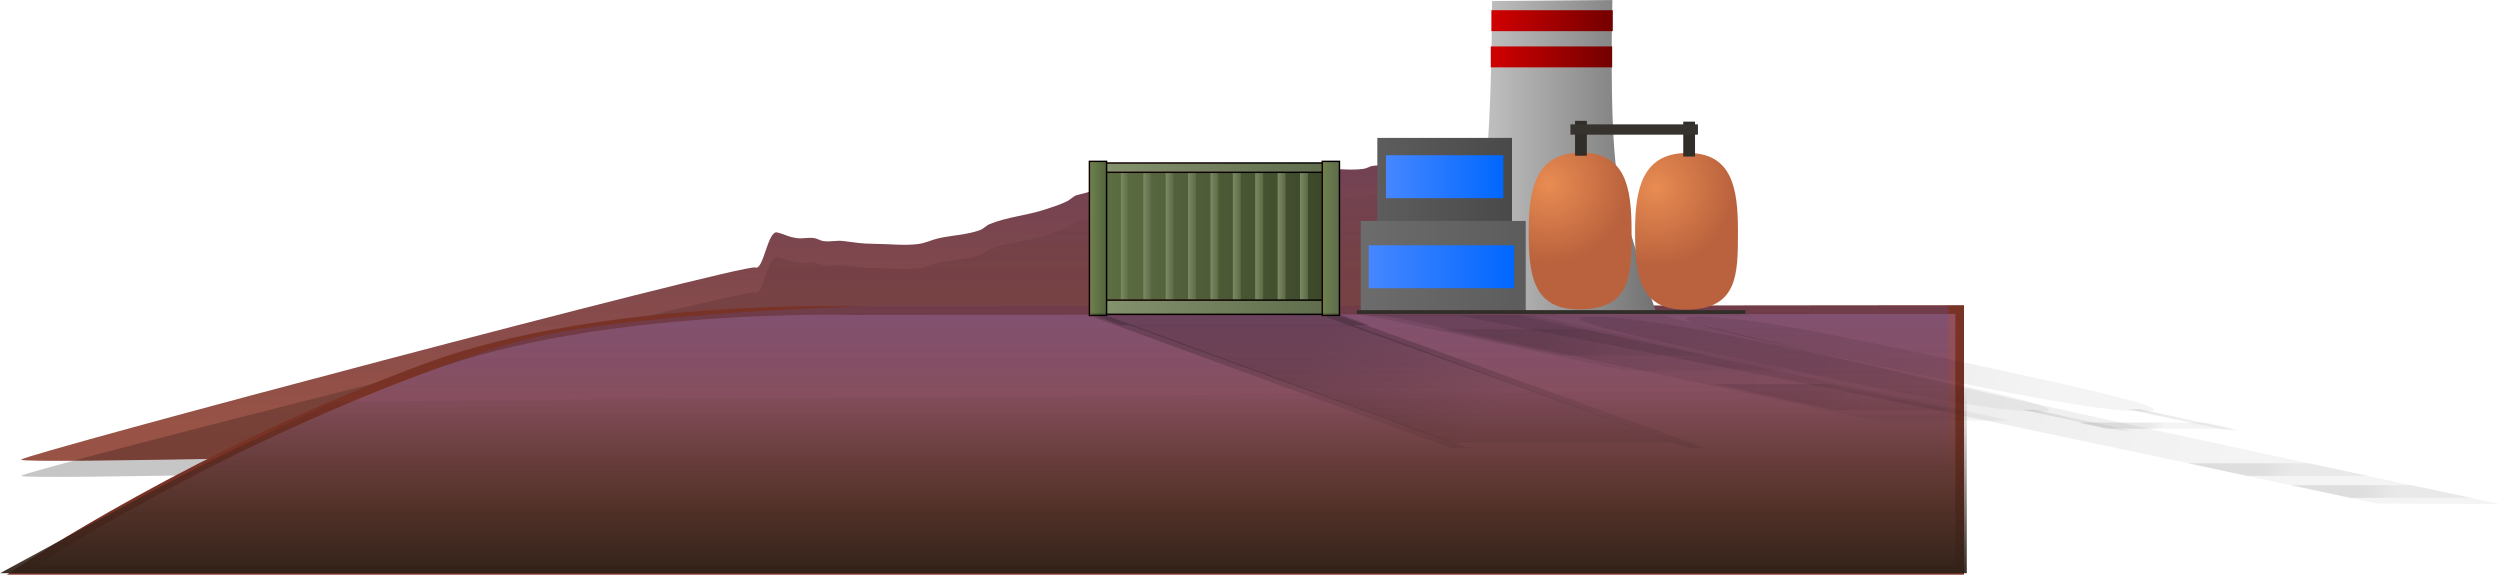 <svg version="1.1" xmlns="http://www.w3.org/2000/svg" xmlns:xlink="http://www.w3.org/1999/xlink" width="865.339" height="198.915" viewBox="0,0,865.339,198.915"><defs><linearGradient x1="270.459" y1="232.085" x2="270.459" y2="332.334" gradientUnits="userSpaceOnUse" id="color-1"><stop offset="0" stop-color="#6d3d48"/><stop offset="1" stop-color="#985346"/></linearGradient><linearGradient x1="270.459" y1="232.085" x2="270.459" y2="332.334" gradientUnits="userSpaceOnUse" id="color-2"><stop offset="0" stop-color="#7058bd" stop-opacity="0.098"/><stop offset="1" stop-color="#7058bd" stop-opacity="0"/></linearGradient><linearGradient x1="270.459" y1="242.183" x2="270.459" y2="337.834" gradientUnits="userSpaceOnUse" id="color-3"><stop offset="0" stop-color="#000000" stop-opacity="0"/><stop offset="1" stop-color="#000000" stop-opacity="0.204"/></linearGradient><linearGradient x1="270.459" y1="242.183" x2="270.459" y2="337.834" gradientUnits="userSpaceOnUse" id="color-4"><stop offset="0" stop-color="#000000" stop-opacity="0"/><stop offset="1" stop-color="#000000" stop-opacity="0.024"/></linearGradient><linearGradient x1="334.437" y1="292.314" x2="334.437" y2="382.584" gradientUnits="userSpaceOnUse" id="color-5"><stop offset="0" stop-color="#93515f"/><stop offset="1" stop-color="#86493b"/></linearGradient><linearGradient x1="333.592" y1="291.051" x2="333.592" y2="360.051" gradientUnits="userSpaceOnUse" id="color-6"><stop offset="0" stop-color="#5f5194" stop-opacity="0.337"/><stop offset="1" stop-color="#5f5194" stop-opacity="0"/></linearGradient><linearGradient x1="334.51" y1="319.806" x2="334.51" y2="383.584" gradientUnits="userSpaceOnUse" id="color-7"><stop offset="0" stop-color="#2e2118" stop-opacity="0"/><stop offset="1" stop-color="#2e2118" stop-opacity="0.945"/></linearGradient><linearGradient x1="493.877" y1="239.069" x2="564.802" y2="239.069" gradientUnits="userSpaceOnUse" id="color-8"><stop offset="0" stop-color="#d0d0d0"/><stop offset="1" stop-color="#727272"/></linearGradient><linearGradient x1="468.37" y1="263.028" x2="514.984" y2="263.028" gradientUnits="userSpaceOnUse" id="color-9"><stop offset="0" stop-color="#5d5d5d"/><stop offset="1" stop-color="#494949"/></linearGradient><linearGradient x1="491.677" y1="232.898" x2="491.677" y2="293.158" gradientUnits="userSpaceOnUse" id="color-10"><stop offset="0" stop-color="#348317"/><stop offset="1" stop-color="#3c5b0d"/></linearGradient><radialGradient cx="527.847" cy="248.975" r="27.132" gradientUnits="userSpaceOnUse" id="color-11"><stop offset="0" stop-color="#e88c52"/><stop offset="1" stop-color="#ba623d"/></radialGradient><linearGradient x1="538.565" y1="238.009" x2="538.565" y2="292.268" gradientUnits="userSpaceOnUse" id="color-12"><stop offset="0" stop-color="#348317"/><stop offset="1" stop-color="#3c5b0d"/></linearGradient><radialGradient cx="564.646" cy="250.134" r="27.132" gradientUnits="userSpaceOnUse" id="color-13"><stop offset="0" stop-color="#e88c52"/><stop offset="1" stop-color="#ba623d"/></radialGradient><linearGradient x1="575.386" y1="238.113" x2="575.386" y2="292.373" gradientUnits="userSpaceOnUse" id="color-14"><stop offset="0" stop-color="#348317"/><stop offset="1" stop-color="#3c5b0d"/></linearGradient><linearGradient x1="538.848" y1="226.997" x2="538.848" y2="239.076" gradientUnits="userSpaceOnUse" id="color-15"><stop offset="0" stop-color="#348317"/><stop offset="1" stop-color="#3c5b0d"/></linearGradient><linearGradient x1="576.299" y1="227.277" x2="576.299" y2="239.355" gradientUnits="userSpaceOnUse" id="color-16"><stop offset="0" stop-color="#348317"/><stop offset="1" stop-color="#3c5b0d"/></linearGradient><linearGradient x1="507.855" y1="192.328" x2="549.869" y2="192.328" gradientUnits="userSpaceOnUse" id="color-17"><stop offset="0" stop-color="#d10000"/><stop offset="1" stop-color="#730000"/></linearGradient><linearGradient x1="528.862" y1="188.706" x2="528.862" y2="195.95" gradientUnits="userSpaceOnUse" id="color-18"><stop offset="0" stop-color="#348317"/><stop offset="1" stop-color="#3c5b0d"/></linearGradient><linearGradient x1="507.639" y1="204.862" x2="549.653" y2="204.862" gradientUnits="userSpaceOnUse" id="color-19"><stop offset="0" stop-color="#d10000"/><stop offset="1" stop-color="#730000"/></linearGradient><linearGradient x1="528.646" y1="201.24" x2="528.646" y2="208.484" gradientUnits="userSpaceOnUse" id="color-20"><stop offset="0" stop-color="#348317"/><stop offset="1" stop-color="#3c5b0d"/></linearGradient><linearGradient x1="462.62" y1="277.403" x2="519.734" y2="277.403" gradientUnits="userSpaceOnUse" id="color-21"><stop offset="0" stop-color="#6c6c6c"/><stop offset="1" stop-color="#5c5c5c"/></linearGradient><linearGradient x1="491.177" y1="261.648" x2="491.177" y2="293.158" gradientUnits="userSpaceOnUse" id="color-22"><stop offset="0" stop-color="#348317"/><stop offset="1" stop-color="#3c5b0d"/></linearGradient><linearGradient x1="471.37" y1="246.33" x2="511.984" y2="246.33" gradientUnits="userSpaceOnUse" id="color-23"><stop offset="0" stop-color="#4687ff"/><stop offset="1" stop-color="#0067ff"/></linearGradient><linearGradient x1="491.677" y1="238.898" x2="491.677" y2="253.763" gradientUnits="userSpaceOnUse" id="color-24"><stop offset="0" stop-color="#348317"/><stop offset="1" stop-color="#3c5b0d"/></linearGradient><linearGradient x1="465.37" y1="277.497" x2="515.734" y2="277.497" gradientUnits="userSpaceOnUse" id="color-25"><stop offset="0" stop-color="#4687ff"/><stop offset="1" stop-color="#0067ff"/></linearGradient><linearGradient x1="490.552" y1="270.064" x2="490.552" y2="284.929" gradientUnits="userSpaceOnUse" id="color-26"><stop offset="0" stop-color="#348317"/><stop offset="1" stop-color="#3c5b0d"/></linearGradient><linearGradient x1="528.5" y1="292.52" x2="528.5" y2="293.831" gradientUnits="userSpaceOnUse" id="color-27"><stop offset="0" stop-color="#348317"/><stop offset="1" stop-color="#3c5b0d"/></linearGradient><linearGradient x1="373.555" y1="267.163" x2="451.167" y2="267.163" gradientUnits="userSpaceOnUse" id="color-28"><stop offset="0" stop-color="#5d6e43"/><stop offset="1" stop-color="#3c472a"/></linearGradient><linearGradient x1="373.555" y1="267.163" x2="451.167" y2="267.163" gradientUnits="userSpaceOnUse" id="color-29"><stop offset="0" stop-color="#160000"/><stop offset="1" stop-color="#000000"/></linearGradient><linearGradient x1="369.048" y1="291.525" x2="454.913" y2="291.525" gradientUnits="userSpaceOnUse" id="color-30"><stop offset="0" stop-color="#869470"/><stop offset="1" stop-color="#5e6b4a"/></linearGradient><linearGradient x1="369.048" y1="291.525" x2="454.913" y2="291.525" gradientUnits="userSpaceOnUse" id="color-31"><stop offset="0" stop-color="#160000"/><stop offset="1" stop-color="#000000"/></linearGradient><linearGradient x1="379.605" y1="266.188" x2="382.36" y2="266.188" gradientUnits="userSpaceOnUse" id="color-32"><stop offset="0" stop-color="#7b8a63"/><stop offset="1" stop-color="#5c6b45"/></linearGradient><linearGradient x1="387.354" y1="266.188" x2="390.11" y2="266.188" gradientUnits="userSpaceOnUse" id="color-33"><stop offset="0" stop-color="#7b8a63"/><stop offset="1" stop-color="#5c6b45"/></linearGradient><linearGradient x1="395.104" y1="266.188" x2="397.859" y2="266.188" gradientUnits="userSpaceOnUse" id="color-34"><stop offset="0" stop-color="#7b8a63"/><stop offset="1" stop-color="#5c6b45"/></linearGradient><linearGradient x1="402.853" y1="266.188" x2="405.608" y2="266.188" gradientUnits="userSpaceOnUse" id="color-35"><stop offset="0" stop-color="#7b8a63"/><stop offset="1" stop-color="#5c6b45"/></linearGradient><linearGradient x1="410.603" y1="266.188" x2="413.358" y2="266.188" gradientUnits="userSpaceOnUse" id="color-36"><stop offset="0" stop-color="#7b8a63"/><stop offset="1" stop-color="#5c6b45"/></linearGradient><linearGradient x1="418.352" y1="266.188" x2="421.107" y2="266.188" gradientUnits="userSpaceOnUse" id="color-37"><stop offset="0" stop-color="#7b8a63"/><stop offset="1" stop-color="#5c6b45"/></linearGradient><linearGradient x1="426.101" y1="266.188" x2="428.857" y2="266.188" gradientUnits="userSpaceOnUse" id="color-38"><stop offset="0" stop-color="#7b8a63"/><stop offset="1" stop-color="#5c6b45"/></linearGradient><linearGradient x1="433.851" y1="266.188" x2="436.606" y2="266.188" gradientUnits="userSpaceOnUse" id="color-39"><stop offset="0" stop-color="#7b8a63"/><stop offset="1" stop-color="#5c6b45"/></linearGradient><linearGradient x1="441.6" y1="266.188" x2="444.356" y2="266.188" gradientUnits="userSpaceOnUse" id="color-40"><stop offset="0" stop-color="#7b8a63"/><stop offset="1" stop-color="#5c6b45"/></linearGradient><linearGradient x1="369.048" y1="243.196" x2="454.913" y2="243.196" gradientUnits="userSpaceOnUse" id="color-41"><stop offset="0" stop-color="#869470"/><stop offset="1" stop-color="#5e6b4a"/></linearGradient><linearGradient x1="369.048" y1="243.196" x2="454.913" y2="243.196" gradientUnits="userSpaceOnUse" id="color-42"><stop offset="0" stop-color="#160000"/><stop offset="1" stop-color="#000000"/></linearGradient><linearGradient x1="449.314" y1="267.689" x2="455.257" y2="267.689" gradientUnits="userSpaceOnUse" id="color-43"><stop offset="0" stop-color="#6e824e"/><stop offset="1" stop-color="#5e6b4a"/></linearGradient><linearGradient x1="449.314" y1="267.689" x2="455.257" y2="267.689" gradientUnits="userSpaceOnUse" id="color-44"><stop offset="0" stop-color="#160000"/><stop offset="1" stop-color="#000000"/></linearGradient><linearGradient x1="368.704" y1="267.689" x2="374.647" y2="267.689" gradientUnits="userSpaceOnUse" id="color-45"><stop offset="0" stop-color="#6e824e"/><stop offset="1" stop-color="#54633c"/></linearGradient><linearGradient x1="368.704" y1="267.689" x2="374.647" y2="267.689" gradientUnits="userSpaceOnUse" id="color-46"><stop offset="0" stop-color="#160000"/><stop offset="1" stop-color="#000000"/></linearGradient><linearGradient x1="458.96" y1="297.606" x2="494.477" y2="338.329" gradientUnits="userSpaceOnUse" id="color-47"><stop offset="0" stop-color="#000000" stop-opacity="0.184"/><stop offset="1" stop-color="#000000" stop-opacity="0.063"/></linearGradient><linearGradient x1="496.37" y1="294.817" x2="535.97" y2="340.222" gradientUnits="userSpaceOnUse" id="color-48"><stop offset="0" stop-color="#000000" stop-opacity="0.184"/><stop offset="1" stop-color="#000000" stop-opacity="0.063"/></linearGradient><linearGradient x1="415.01" y1="294.817" x2="454.609" y2="340.222" gradientUnits="userSpaceOnUse" id="color-49"><stop offset="0" stop-color="#000000" stop-opacity="0.184"/><stop offset="1" stop-color="#000000" stop-opacity="0.063"/></linearGradient><linearGradient x1="589.7" y1="294.353" x2="763.575" y2="359.652" gradientUnits="userSpaceOnUse" id="color-50"><stop offset="0" stop-color="#000000" stop-opacity="0.09"/><stop offset="1" stop-color="#000000" stop-opacity="0.043"/></linearGradient><linearGradient x1="530.171" y1="294.239" x2="627.367" y2="330.741" gradientUnits="userSpaceOnUse" id="color-51"><stop offset="0" stop-color="#000000" stop-opacity="0.09"/><stop offset="1" stop-color="#000000" stop-opacity="0.043"/></linearGradient><linearGradient x1="663.959" y1="330.741" x2="493.58" y2="294.239" gradientUnits="userSpaceOnUse" id="color-52"><stop offset="0" stop-color="#348317"/><stop offset="1" stop-color="#3c5b0d"/></linearGradient><linearGradient x1="575.788" y1="294.777" x2="663.313" y2="327.647" gradientUnits="userSpaceOnUse" id="color-53"><stop offset="0" stop-color="#000000" stop-opacity="0.09"/><stop offset="1" stop-color="#000000" stop-opacity="0.043"/></linearGradient><linearGradient x1="696.397" y1="327.645" x2="542.984" y2="294.778" gradientUnits="userSpaceOnUse" id="color-54"><stop offset="0" stop-color="#348317"/><stop offset="1" stop-color="#3c5b0d"/></linearGradient><linearGradient x1="612.314" y1="294.713" x2="699.839" y2="327.583" gradientUnits="userSpaceOnUse" id="color-55"><stop offset="0" stop-color="#000000" stop-opacity="0.09"/><stop offset="1" stop-color="#000000" stop-opacity="0.043"/></linearGradient><linearGradient x1="732.922" y1="327.582" x2="579.51" y2="294.714" gradientUnits="userSpaceOnUse" id="color-56"><stop offset="0" stop-color="#348317"/><stop offset="1" stop-color="#3c5b0d"/></linearGradient><linearGradient x1="700.996" y1="326.998" x2="720.478" y2="334.315" gradientUnits="userSpaceOnUse" id="color-57"><stop offset="0" stop-color="#000000" stop-opacity="0.09"/><stop offset="1" stop-color="#000000" stop-opacity="0.043"/></linearGradient><linearGradient x1="727.813" y1="334.315" x2="693.662" y2="326.998" gradientUnits="userSpaceOnUse" id="color-58"><stop offset="0" stop-color="#348317"/><stop offset="1" stop-color="#3c5b0d"/></linearGradient><linearGradient x1="737.657" y1="326.829" x2="757.139" y2="334.146" gradientUnits="userSpaceOnUse" id="color-59"><stop offset="0" stop-color="#000000" stop-opacity="0.09"/><stop offset="1" stop-color="#000000" stop-opacity="0.043"/></linearGradient><linearGradient x1="764.473" y1="334.146" x2="730.322" y2="326.829" gradientUnits="userSpaceOnUse" id="color-60"><stop offset="0" stop-color="#348317"/><stop offset="1" stop-color="#3c5b0d"/></linearGradient><linearGradient x1="734.872" y1="331.416" x2="740.623" y2="333.576" gradientUnits="userSpaceOnUse" id="color-61"><stop offset="0" stop-color="#000000" stop-opacity="0.09"/><stop offset="1" stop-color="#000000" stop-opacity="0.043"/></linearGradient><linearGradient x1="810.006" y1="353.122" x2="821.69" y2="357.509" gradientUnits="userSpaceOnUse" id="color-62"><stop offset="0" stop-color="#000000" stop-opacity="0.09"/><stop offset="1" stop-color="#000000" stop-opacity="0.043"/></linearGradient><linearGradient x1="826.089" y1="357.509" x2="805.608" y2="353.122" gradientUnits="userSpaceOnUse" id="color-63"><stop offset="0" stop-color="#348317"/><stop offset="1" stop-color="#3c5b0d"/></linearGradient><linearGradient x1="774.354" y1="345.529" x2="786.038" y2="349.917" gradientUnits="userSpaceOnUse" id="color-64"><stop offset="0" stop-color="#000000" stop-opacity="0.09"/><stop offset="1" stop-color="#000000" stop-opacity="0.043"/></linearGradient><linearGradient x1="790.436" y1="349.917" x2="769.955" y2="345.529" gradientUnits="userSpaceOnUse" id="color-65"><stop offset="0" stop-color="#348317"/><stop offset="1" stop-color="#3c5b0d"/></linearGradient><linearGradient x1="512.213" y1="294.239" x2="563.038" y2="313.326" gradientUnits="userSpaceOnUse" id="color-66"><stop offset="0" stop-color="#000000" stop-opacity="0.09"/><stop offset="1" stop-color="#000000" stop-opacity="0.043"/></linearGradient><linearGradient x1="582.172" y1="313.326" x2="493.08" y2="294.239" gradientUnits="userSpaceOnUse" id="color-67"><stop offset="0" stop-color="#348317"/><stop offset="1" stop-color="#3c5b0d"/></linearGradient><linearGradient x1="613.992" y1="318.102" x2="637.968" y2="327.106" gradientUnits="userSpaceOnUse" id="color-68"><stop offset="0" stop-color="#000000" stop-opacity="0.09"/><stop offset="1" stop-color="#000000" stop-opacity="0.043"/></linearGradient><linearGradient x1="646.994" y1="327.106" x2="604.965" y2="318.102" gradientUnits="userSpaceOnUse" id="color-69"><stop offset="0" stop-color="#348317"/><stop offset="1" stop-color="#3c5b0d"/></linearGradient><linearGradient x1="524.747" y1="299.223" x2="548.723" y2="308.228" gradientUnits="userSpaceOnUse" id="color-70"><stop offset="0" stop-color="#000000" stop-opacity="0.09"/><stop offset="1" stop-color="#000000" stop-opacity="0.043"/></linearGradient><linearGradient x1="557.75" y1="308.228" x2="515.72" y2="299.223" gradientUnits="userSpaceOnUse" id="color-71"><stop offset="0" stop-color="#348317"/><stop offset="1" stop-color="#3c5b0d"/></linearGradient><linearGradient x1="529.296" y1="293.831" x2="531.41" y2="294.625" gradientUnits="userSpaceOnUse" id="color-72"><stop offset="0" stop-color="#000000" stop-opacity="0.09"/><stop offset="1" stop-color="#000000" stop-opacity="0.043"/></linearGradient><linearGradient x1="532.205" y1="294.625" x2="528.5" y2="293.831" gradientUnits="userSpaceOnUse" id="color-73"><stop offset="0" stop-color="#348317"/><stop offset="1" stop-color="#3c5b0d"/></linearGradient></defs><g transform="translate(8.375,-185.169)"><g data-paper-data="{&quot;isPaintingLayer&quot;:true}" fill-rule="nonzero" stroke-linecap="butt" stroke-linejoin="miter" stroke-miterlimit="10" stroke-dasharray="" stroke-dashoffset="0" style="mix-blend-mode: normal"><path d="M253.062,277.756c2.836,1.227 4.283,-12.953 7.583,-12.127c3.134,0.784 3.429,1.479 6.765,1.956c2.011,0.288 4.089,-0.31 6.095,0.014c1.041,0.168 1.961,0.82 3,1c2.268,0.392 4.62,-0.294 6.905,-0.014c3.935,0.483 6.656,0.981 10.695,0.981c5.002,0 10.663,0.738 15.6,0.032c2.353,-0.336 4.532,-1.454 6.852,-1.971c4.534,-1.011 9.992,-1.199 14.334,-2.826c1.193,-0.447 2.059,-1.547 3.236,-2.036c5.996,-2.491 13.021,-3.032 19.209,-5.078c2.589,-0.856 5.221,-1.651 7.664,-2.864c1.107,-0.55 1.956,-1.561 3.094,-2.044c0.282,-0.12 7.876,-2.007 8.405,-2.139c5.929,-1.456 11.376,-0.474 17.36,-1.062c4.096,-0.403 7.861,-2.411 11.846,-2.98c2.64,-0.377 5.362,0.387 8,0c3.019,-0.443 5.985,-1.514 9,-2c3.25,-0.524 6.774,0.558 10,0c1.039,-0.18 1.956,-0.854 3,-1c5.863,-0.818 12.47,-0.032 18.4,-0.032c4.374,0 9.297,0.663 13.6,0.032c1.043,-0.153 1.959,-0.832 3,-1c2.925,-0.472 6.095,0.493 9,0c2.424,-0.412 4.656,-1.705 7.095,-2.014c2.284,-0.289 4.636,0.399 6.905,0.014c4.355,-0.74 8.66,-2.3 13,-3c4.852,-0.783 10.479,-0.032 15.4,-0.032c0.48,0 6.141,-0.009 6.4,0.032c1.041,0.168 1.96,0.827 3,1c3.309,0.552 9.851,0.421 12.914,2.341c3.98,2.495 0.126,91.17 0.126,91.17c0,0 -540.03,15.163 -541.616,12.188c-0.799,-1.499 250.556,-68.089 254.132,-66.541z" fill="url(#color-1)" stroke="none" stroke-width="0.5"/><path d="M253.062,277.756c2.836,1.227 4.283,-12.953 7.583,-12.127c3.134,0.784 3.429,1.479 6.765,1.956c2.011,0.288 4.089,-0.31 6.095,0.014c1.041,0.168 1.961,0.82 3,1c2.268,0.392 4.62,-0.294 6.905,-0.014c3.935,0.483 6.656,0.981 10.695,0.981c5.002,0 10.663,0.738 15.6,0.032c2.353,-0.336 4.532,-1.454 6.852,-1.971c4.534,-1.011 9.992,-1.199 14.334,-2.826c1.193,-0.447 2.059,-1.547 3.236,-2.036c5.996,-2.491 13.021,-3.032 19.209,-5.078c2.589,-0.856 5.221,-1.651 7.664,-2.864c1.107,-0.55 1.956,-1.561 3.094,-2.044c0.282,-0.12 7.876,-2.007 8.405,-2.139c5.929,-1.456 11.376,-0.474 17.36,-1.062c4.096,-0.403 7.861,-2.411 11.846,-2.98c2.64,-0.377 5.362,0.387 8,0c3.019,-0.443 5.985,-1.514 9,-2c3.25,-0.524 6.774,0.558 10,0c1.039,-0.18 1.956,-0.854 3,-1c5.863,-0.818 12.47,-0.032 18.4,-0.032c4.374,0 9.297,0.663 13.6,0.032c1.043,-0.153 1.959,-0.832 3,-1c2.925,-0.472 6.095,0.493 9,0c2.424,-0.412 4.656,-1.705 7.095,-2.014c2.284,-0.289 4.636,0.399 6.905,0.014c4.355,-0.74 8.66,-2.3 13,-3c4.852,-0.783 10.479,-0.032 15.4,-0.032c0.48,0 6.141,-0.009 6.4,0.032c1.041,0.168 1.96,0.827 3,1c3.309,0.552 9.851,0.421 12.914,2.341c3.98,2.495 0.126,91.17 0.126,91.17c0,0 -540.03,15.163 -541.616,12.188c-0.799,-1.499 250.556,-68.089 254.132,-66.541z" fill="url(#color-2)" stroke="none" stroke-width="0.5"/><path d="M253.062,286.401c2.836,1.171 4.283,-13.001 7.583,-12.213c3.134,0.748 3.429,1.411 6.765,1.866c2.011,0.274 4.089,-0.296 6.095,0.013c1.041,0.16 1.961,0.783 3,0.954c2.268,0.374 4.62,-0.28 6.905,-0.013c3.935,0.461 6.656,0.936 10.695,0.936c5.002,0 10.663,0.704 15.6,0.031c2.353,-0.321 4.532,-1.387 6.852,-1.881c4.534,-0.965 9.992,-1.144 14.334,-2.696c1.193,-0.427 2.059,-1.476 3.236,-1.942c5.996,-2.376 13.021,-2.893 19.209,-4.845c2.589,-0.817 5.221,-1.575 7.664,-2.732c1.107,-0.524 1.956,-1.489 3.094,-1.95c0.282,-0.114 7.876,-1.915 8.405,-2.041c5.929,-1.389 11.376,-0.452 17.36,-1.014c4.096,-0.384 7.861,-2.3 11.846,-2.843c2.64,-0.36 5.362,0.369 8,0c3.019,-0.422 5.985,-1.444 9,-1.908c3.25,-0.5 6.774,0.532 10,0c1.039,-0.171 1.956,-0.815 3,-0.954c5.863,-0.78 12.47,-0.031 18.4,-0.031c4.374,0 9.297,0.633 13.6,0.031c1.043,-0.146 1.959,-0.794 3,-0.954c2.925,-0.45 6.095,0.471 9,0c2.424,-0.393 4.656,-1.627 7.095,-1.921c2.284,-0.275 4.636,0.381 6.905,0.013c4.355,-0.706 8.66,-2.195 13,-2.862c4.852,-0.747 10.479,-0.031 15.4,-0.031c0.48,0 6.141,-0.009 6.4,0.031c1.041,0.16 1.96,0.789 3,0.954c3.309,0.526 9.851,0.402 12.914,2.234c3.98,2.38 0.126,86.989 0.126,86.989c0,0 -540.03,15.11 -541.616,12.271c-0.799,-1.431 250.556,-64.967 254.132,-63.49z" fill="url(#color-3)" stroke="none" stroke-width="0.5"/><path d="M253.062,286.401c2.836,1.171 4.283,-13.001 7.583,-12.213c3.134,0.748 3.429,1.411 6.765,1.866c2.011,0.274 4.089,-0.296 6.095,0.013c1.041,0.16 1.961,0.783 3,0.954c2.268,0.374 4.62,-0.28 6.905,-0.013c3.935,0.461 6.656,0.936 10.695,0.936c5.002,0 10.663,0.704 15.6,0.031c2.353,-0.321 4.532,-1.387 6.852,-1.881c4.534,-0.965 9.992,-1.144 14.334,-2.696c1.193,-0.427 2.059,-1.476 3.236,-1.942c5.996,-2.376 13.021,-2.893 19.209,-4.845c2.589,-0.817 5.221,-1.575 7.664,-2.732c1.107,-0.524 1.956,-1.489 3.094,-1.95c0.282,-0.114 7.876,-1.915 8.405,-2.041c5.929,-1.389 11.376,-0.452 17.36,-1.014c4.096,-0.384 7.861,-2.3 11.846,-2.843c2.64,-0.36 5.362,0.369 8,0c3.019,-0.422 5.985,-1.444 9,-1.908c3.25,-0.5 6.774,0.532 10,0c1.039,-0.171 1.956,-0.815 3,-0.954c5.863,-0.78 12.47,-0.031 18.4,-0.031c4.374,0 9.297,0.633 13.6,0.031c1.043,-0.146 1.959,-0.794 3,-0.954c2.925,-0.45 6.095,0.471 9,0c2.424,-0.393 4.656,-1.627 7.095,-1.921c2.284,-0.275 4.636,0.381 6.905,0.013c4.355,-0.706 8.66,-2.195 13,-2.862c4.852,-0.747 10.479,-0.031 15.4,-0.031c0.48,0 6.141,-0.009 6.4,0.031c1.041,0.16 1.96,0.789 3,0.954c3.309,0.526 9.851,0.402 12.914,2.234c3.98,2.38 0.126,86.989 0.126,86.989c0,0 -540.03,15.11 -541.616,12.271c-0.799,-1.431 250.556,-64.967 254.132,-63.49z" fill="url(#color-4)" stroke="none" stroke-width="0.5"/><path d="M-1.068,382.584c0,0 61.353,-41.19 141.265,-70.508c59.81,-21.943 146.793,-19.382 146.793,-19.382l382.952,-0.379v90.27z" fill="url(#color-5)" stroke="#793226" stroke-width="3"/><path d="M294.878,291.051h371.219v69h-631.219c0,0 90.315,-44.541 137.265,-57.001c37.643,-9.99 122.735,-11.999 122.735,-11.999z" fill="url(#color-6)" stroke="none" stroke-width="0"/><path d="M-8.375,383.584c0,0 46.549,-25.42 67.453,-36.144c16.764,-8.6 48.311,-23.246 48.311,-23.246l565.008,-4.381v63.771z" fill="url(#color-7)" stroke="#793226" stroke-width="0"/><g stroke-width="0"><path d="M493.877,292.97c0,0 9.427,-30.462 11.805,-48.459c2.355,-17.821 2.393,-59 2.393,-59l41.661,-0.341c0,0 -1.128,40.949 1.426,59.223c2.465,17.637 13.641,48.578 13.641,48.578z" fill="url(#color-8)" stroke="none"/><path d="M468.37,293.158v-60.26h46.614v60.26z" fill="url(#color-9)" stroke="url(#color-10)"/><path d="M556.374,265.138c0,14.983 0.014,26.931 -17.809,27.13c-16.496,0.184 -17.809,-12.146 -17.809,-27.13c0,-14.983 2.645,-26.923 17.809,-27.13c15.825,-0.216 17.809,12.146 17.809,27.13z" fill="url(#color-11)" stroke="url(#color-12)"/><path d="M593.195,265.243c0,14.983 0.014,26.931 -17.809,27.13c-16.496,0.184 -17.809,-12.146 -17.809,-27.13c0,-14.983 2.645,-26.923 17.809,-27.13c15.825,-0.216 17.809,12.146 17.809,27.13z" fill="url(#color-13)" stroke="url(#color-14)"/><path d="M536.809,239.076v-12.079h4.08v12.079z" fill="#312d29" stroke="url(#color-15)"/><path d="M574.259,239.355v-12.079h4.08v12.079z" fill="#312d29" stroke="url(#color-16)"/><path d="M535.21,231.783v-3.565h44.129v3.565z" fill="#36322e" stroke="none"/><path d="M507.855,195.95v-7.244h42.014v7.244z" fill="url(#color-17)" stroke="url(#color-18)"/><path d="M507.639,208.484v-7.244h42.014v7.244z" fill="url(#color-19)" stroke="url(#color-20)"/><path d="M462.62,293.158v-31.51h57.114v31.51z" fill="url(#color-21)" stroke="url(#color-22)"/><path d="M471.37,253.763v-14.865h40.614v14.865z" fill="url(#color-23)" stroke="url(#color-24)"/><path d="M465.37,284.929v-14.865h50.364v14.865z" fill="url(#color-25)" stroke="url(#color-26)"/><path d="M461.251,293.831v-1.31h134.499v1.31z" fill="#312d29" stroke="url(#color-27)"/></g><g><path d="M373.555,291.08v-47.834h77.612v47.834z" fill="url(#color-28)" stroke="url(#color-29)" stroke-width="1"/><path d="M369.048,293.996v-4.942h85.865v4.942z" fill="url(#color-30)" stroke="url(#color-31)" stroke-width="0.5"/><path d="M379.605,288.71v-45.044h2.755v45.044z" fill="url(#color-32)" stroke="none" stroke-width="0"/><path d="M387.354,288.71v-45.044h2.755v45.044z" fill="url(#color-33)" stroke="none" stroke-width="0"/><path d="M395.104,288.71v-45.044h2.755v45.044z" fill="url(#color-34)" stroke="none" stroke-width="0"/><path d="M402.853,288.71v-45.044h2.755v45.044z" fill="url(#color-35)" stroke="none" stroke-width="0"/><path d="M410.603,288.71v-45.044h2.755v45.044z" fill="url(#color-36)" stroke="none" stroke-width="0"/><path d="M418.352,288.71v-45.044h2.755v45.044z" fill="url(#color-37)" stroke="none" stroke-width="0"/><path d="M426.101,288.71v-45.044h2.755v45.044z" fill="url(#color-38)" stroke="none" stroke-width="0"/><path d="M433.851,288.71v-45.044h2.755v45.044z" fill="url(#color-39)" stroke="none" stroke-width="0"/><path d="M441.6,288.71v-45.044h2.755v45.044z" fill="url(#color-40)" stroke="none" stroke-width="0"/><path d="M369.048,244.813v-3.232h85.865v3.232z" fill="url(#color-41)" stroke="url(#color-42)" stroke-width="0.5"/><path d="M449.314,294.356v-53.333h5.943v53.333z" fill="url(#color-43)" stroke="url(#color-44)" stroke-width="0.5"/><path d="M368.704,294.356v-53.333h5.943v53.333z" fill="url(#color-45)" stroke="url(#color-46)" stroke-width="0.5"/></g><g stroke="none" stroke-width="0"><path d="M459.891,297.606l111.266,40.723h-77.612l-111.266,-40.723z" fill="url(#color-47)"/><path d="M454.232,293.55l11.496,4.208h-85.865l-11.496,-4.208z" fill-opacity="0.184" fill="#000000"/><path d="M456.362,294.817l125.56,45.405h-5.943l-125.56,-45.405z" fill="url(#color-48)"/><path d="M375.752,294.817l124.059,45.405h-5.943l-124.059,-45.405z" fill="url(#color-49)"/></g><g stroke-width="0"><path d="M567.238,294.353c0,0 76.306,18.742 123.707,29.426c49.113,11.069 166.019,35.874 166.019,35.874l-42.625,-0.207c0,0 -116.468,-24.944 -169.21,-35.739c-53.262,-10.902 -148.817,-29.354 -148.817,-29.354z" fill="url(#color-50)" stroke="none"/><path d="M516.887,294.239l170.379,36.502h-46.614l-170.379,-36.502z" fill="url(#color-51)" stroke="url(#color-52)"/><path d="M696.396,327.645c-15.749,-0.125 -52.152,-7.358 -94.515,-16.434c-42.364,-9.076 -75.912,-16.545 -58.897,-16.434c18.384,0.12 52.152,7.358 94.515,16.434c42.364,9.076 75.333,16.564 58.897,16.434z" fill="url(#color-53)" stroke="url(#color-54)"/><path d="M732.922,327.582c-15.749,-0.125 -52.152,-7.358 -94.515,-16.434c-42.364,-9.076 -75.912,-16.545 -58.897,-16.434c18.384,0.12 52.152,7.358 94.515,16.434c42.364,9.076 75.333,16.564 58.897,16.434z" fill="url(#color-55)" stroke="url(#color-56)"/><path d="M695.702,326.998l34.151,7.317h-4.08l-34.151,-7.317z" fill="url(#color-57)" stroke="url(#color-58)"/><path d="M732.362,326.829l34.151,7.317h-4.08l-34.151,-7.317z" fill="url(#color-59)" stroke="url(#color-60)"/><path d="M754.772,331.416l10.08,2.16h-44.129l-10.08,-2.16z" fill="url(#color-61)" stroke="none"/><path d="M826.615,353.122l20.481,4.388h-42.014l-20.481,-4.388z" fill="url(#color-62)" stroke="url(#color-63)"/><path d="M790.962,345.529l20.481,4.388h-42.014l-20.481,-4.388z" fill="url(#color-64)" stroke="url(#color-65)"/><path d="M521.637,294.239l89.092,19.087h-57.114l-89.092,-19.087z" fill="url(#color-66)" stroke="url(#color-67)"/><path d="M625.272,318.102l42.029,9.004h-40.614l-42.029,-9.004z" fill="url(#color-68)" stroke="url(#color-69)"/><path d="M540.902,299.223l42.029,9.004h-50.364l-42.029,-9.004z" fill="url(#color-70)" stroke="url(#color-71)"/><path d="M595.75,293.831l3.705,0.794h-134.499l-3.705,-0.794z" fill="url(#color-72)" stroke="url(#color-73)"/></g></g></g></svg>